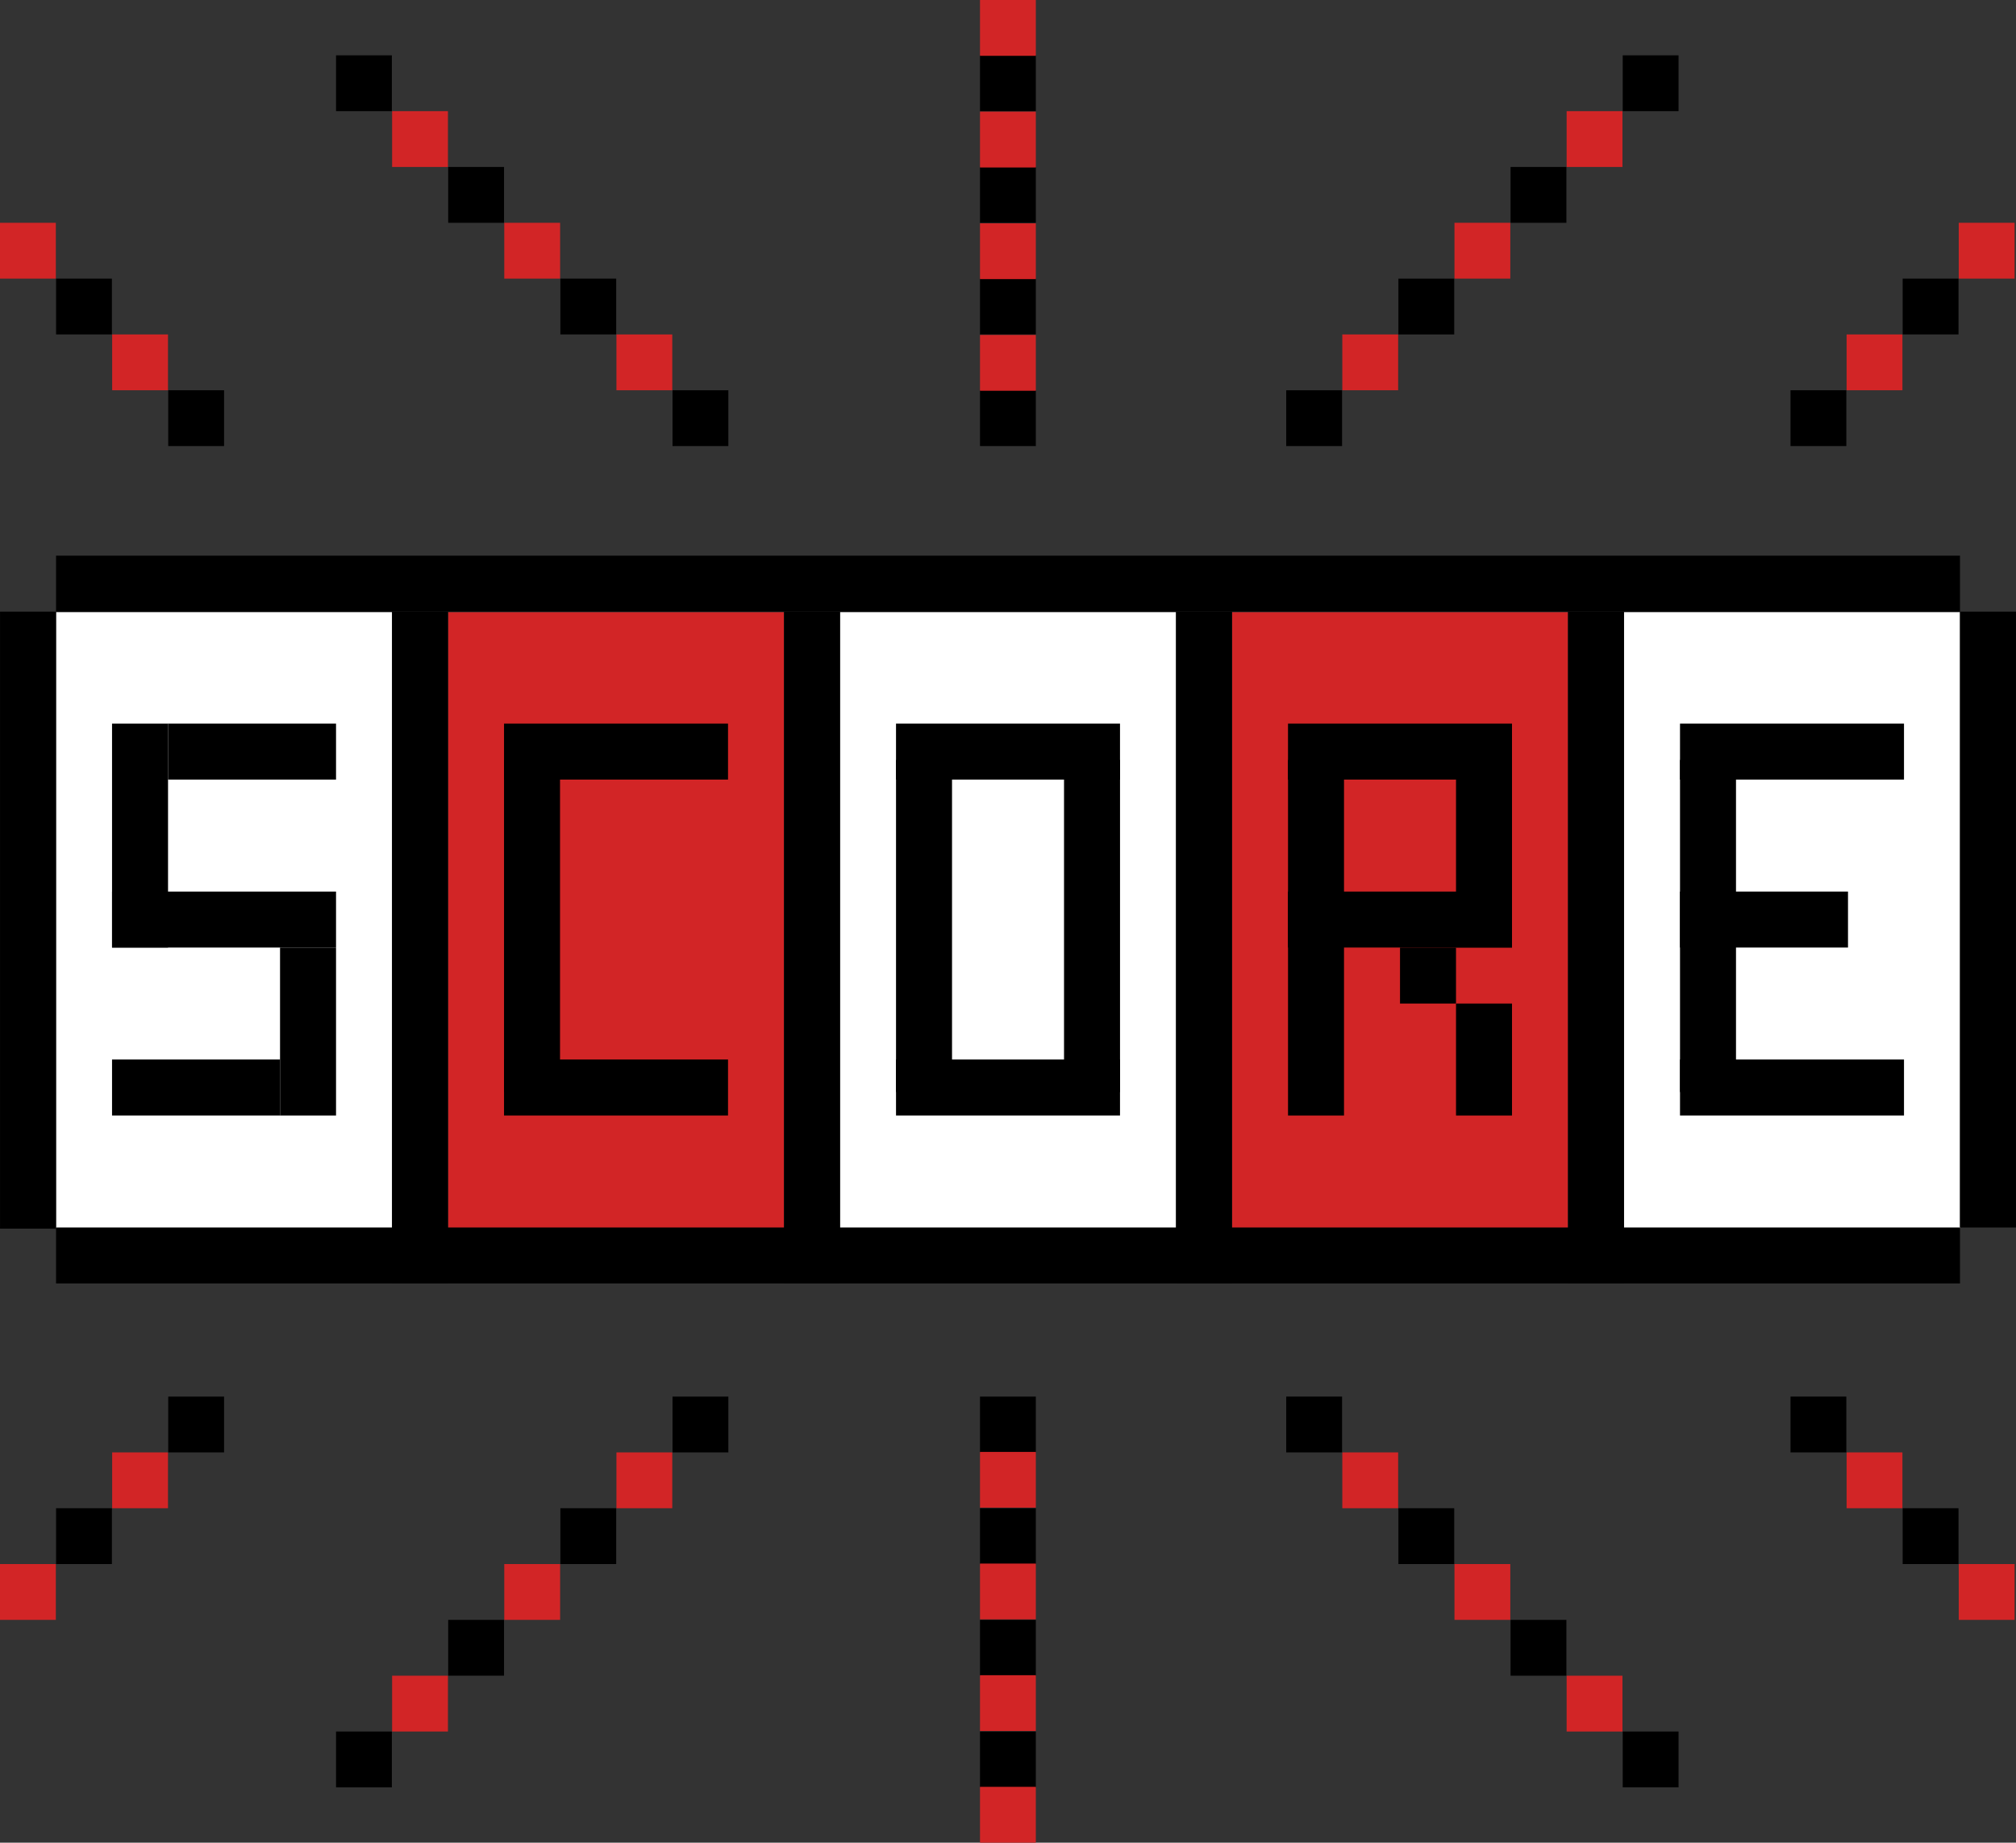 <svg xmlns="http://www.w3.org/2000/svg" width="149.991" height="137.127" viewBox="0 0 149.991 137.127"><rect x="0" y="0" width="149.991" height="137.127" fill="#333333" stroke="none"/><rect width="24.998" height="45.829" transform="translate(33.334 45.56)" fill="#d22526"/><rect width="24.998" height="45.829" transform="translate(4.169 45.56)" fill="#fff"/><rect width="24.998" height="45.829" transform="translate(91.662 45.56)" fill="#d22526"/><rect width="24.998" height="45.829" transform="translate(62.498 45.56)" fill="#fff"/><rect width="24.998" height="45.829" transform="translate(120.826 45.56)" fill="#fff"/><rect width="4.166" height="45.915" transform="translate(0.003 45.517)"/><rect width="4.166" height="49.996" transform="translate(29.167 45.517)"/><rect width="4.166" height="49.996" transform="translate(58.332 45.517)"/><rect width="4.166" height="49.996" transform="translate(87.496 45.517)"/><rect width="4.166" height="141.655" transform="translate(145.824 41.351) rotate(90)"/><rect width="4.166" height="141.655" transform="translate(145.824 91.346) rotate(90)"/><rect width="4.166" height="49.996" transform="translate(116.66 45.517)"/><rect width="4.166" height="45.83" transform="translate(145.824 45.517)"/><rect width="12.499" height="4.166" transform="translate(12.502 53.849)"/><rect width="12.499" height="4.166" transform="translate(8.336 78.847)"/><rect width="16.665" height="4.166" transform="translate(37.5 78.847)"/><rect width="16.665" height="4.166" transform="translate(37.5 53.849)"/><rect width="16.665" height="4.166" transform="translate(12.502 53.85) rotate(90)"/><rect width="12.499" height="4.166" transform="translate(25.001 70.515) rotate(90)"/><rect width="24.716" height="4.166" transform="translate(41.666 56.552) rotate(90)"/><rect width="16.665" height="4.166" transform="translate(66.664 78.847)"/><rect width="16.665" height="4.166" transform="translate(66.664 53.849)"/><rect width="24.716" height="4.166" transform="translate(70.831 56.552) rotate(90)"/><rect width="16.665" height="4.166" transform="translate(124.993 78.847)"/><rect width="16.665" height="4.166" transform="translate(124.993 53.849)"/><rect width="24.716" height="4.166" transform="translate(129.159 56.552) rotate(90)"/><rect width="24.716" height="4.166" transform="translate(83.33 56.552) rotate(90)"/><rect width="16.665" height="4.166" transform="translate(95.828 66.348)"/><rect width="12.499" height="4.166" transform="translate(124.993 66.348)"/><rect width="16.665" height="4.166" transform="translate(95.828 53.849)"/><rect width="26.462" height="4.166" transform="translate(99.995 56.552) rotate(90)"/><rect width="13.963" height="4.166" transform="translate(112.494 56.552) rotate(90)"/><rect width="4.166" height="4.166" transform="translate(108.327 70.515) rotate(90)"/><rect width="8.333" height="4.166" transform="translate(112.494 74.681) rotate(90)"/><rect width="16.665" height="4.166" transform="translate(25.001 70.515) rotate(180)"/><g transform="translate(25.001 103.931)"><rect width="4.154" height="4.154" transform="translate(0 24.925)"/><rect width="4.154" height="4.154" transform="translate(4.172 20.77)" fill="#d22526"/><rect width="4.154" height="4.154" transform="translate(8.345 16.616)"/><rect width="4.154" height="4.154" transform="translate(12.517 12.462)" fill="#d22526"/><rect width="4.154" height="4.154" transform="translate(16.69 8.308)"/><rect width="4.154" height="4.154" transform="translate(20.862 4.154)" fill="#d22526"/><rect width="4.154" height="4.154" transform="translate(25.035 0)"/></g><g transform="translate(0 103.931)"><rect width="4.154" height="4.154" transform="translate(0 12.462)" fill="#d22526"/><rect width="4.154" height="4.154" transform="translate(4.172 8.308)"/><rect width="4.154" height="4.154" transform="translate(8.345 4.154)" fill="#d22526"/><rect width="4.154" height="4.154" transform="translate(12.517 0)"/></g><rect width="4.154" height="4.154" transform="translate(72.912 103.931)"/><rect width="4.154" height="4.154" transform="translate(72.912 108.048)" fill="#d22526"/><rect width="4.154" height="4.154" transform="translate(72.912 112.239)"/><rect width="4.154" height="4.154" transform="translate(72.912 116.357)" fill="#d22526"/><rect width="4.154" height="4.154" transform="translate(72.912 120.547)"/><rect width="4.154" height="4.154" transform="translate(72.912 124.665)" fill="#d22526"/><rect width="4.154" height="4.154" transform="translate(72.912 128.855)"/><rect width="4.154" height="4.154" transform="translate(72.912 132.973)" fill="#d22526"/><g transform="translate(95.696 103.931)"><rect width="4.154" height="4.154" transform="translate(29.189 29.079) rotate(-180)"/><rect width="4.154" height="4.154" transform="translate(25.016 24.925) rotate(-180)" fill="#d22526"/><rect width="4.154" height="4.154" transform="translate(20.844 20.771) rotate(-180)"/><rect width="4.154" height="4.154" transform="translate(16.671 16.616) rotate(-180)" fill="#d22526"/><rect width="4.154" height="4.154" transform="translate(12.499 12.462) rotate(-180)"/><rect width="4.154" height="4.154" transform="translate(8.327 8.308) rotate(-180)" fill="#d22526"/><rect width="4.154" height="4.154" transform="translate(4.154 4.154) rotate(-180)"/></g><g transform="translate(133.214 103.931)"><rect width="4.154" height="4.154" transform="translate(16.671 16.616) rotate(-180)" fill="#d22526"/><rect width="4.154" height="4.154" transform="translate(12.499 12.462) rotate(-180)"/><rect width="4.154" height="4.154" transform="translate(8.327 8.308) rotate(-180)" fill="#d22526"/><rect width="4.154" height="4.154" transform="translate(4.154 4.154) rotate(-180)"/></g><g transform="translate(25.001 4.118)"><rect width="4.154" height="4.154" transform="translate(0 0)"/><rect width="4.154" height="4.154" transform="translate(4.172 4.154)" fill="#d22526"/><rect width="4.154" height="4.154" transform="translate(8.345 8.308)"/><rect width="4.154" height="4.154" transform="translate(12.517 12.462)" fill="#d22526"/><rect width="4.154" height="4.154" transform="translate(16.69 16.616)"/><rect width="4.154" height="4.154" transform="translate(20.862 20.771)" fill="#d22526"/><rect width="4.154" height="4.154" transform="translate(25.035 24.925)"/></g><g transform="translate(0 16.58)"><rect width="4.154" height="4.154" fill="#d22526"/><rect width="4.154" height="4.154" transform="translate(4.172 4.154)"/><rect width="4.154" height="4.154" transform="translate(8.345 8.308)" fill="#d22526"/><rect width="4.154" height="4.154" transform="translate(12.517 12.462)"/></g><rect width="4.154" height="4.154" transform="translate(72.912 29.042)"/><rect width="4.154" height="4.154" transform="translate(72.912 24.925)" fill="#d22526"/><rect width="4.154" height="4.154" transform="translate(72.912 20.734)"/><rect width="4.154" height="4.154" transform="translate(72.912 16.616)" fill="#d22526"/><rect width="4.154" height="4.154" transform="translate(72.912 12.426)"/><rect width="4.154" height="4.154" transform="translate(72.912 8.308)" fill="#d22526"/><rect width="4.154" height="4.154" transform="translate(72.912 4.118)"/><rect width="4.154" height="4.154" transform="translate(72.912)" fill="#d22526"/><g transform="translate(95.696 4.118)"><rect width="4.154" height="4.154" transform="translate(29.189 4.154) rotate(180)"/><rect width="4.154" height="4.154" transform="translate(25.016 8.308) rotate(180)" fill="#d22526"/><rect width="4.154" height="4.154" transform="translate(20.844 12.462) rotate(180)"/><rect width="4.154" height="4.154" transform="translate(16.671 16.616) rotate(180)" fill="#d22526"/><rect width="4.154" height="4.154" transform="translate(12.499 20.771) rotate(180)"/><rect width="4.154" height="4.154" transform="translate(8.327 24.924) rotate(180)" fill="#d22526"/><rect width="4.154" height="4.154" transform="translate(4.154 29.079) rotate(180)"/></g><g transform="translate(133.214 16.58)"><rect width="4.154" height="4.154" transform="translate(16.671 4.154) rotate(180)" fill="#d22526"/><rect width="4.154" height="4.154" transform="translate(12.499 8.308) rotate(180)"/><rect width="4.154" height="4.154" transform="translate(8.327 12.462) rotate(180)" fill="#d22526"/><rect width="4.154" height="4.154" transform="translate(4.154 16.616) rotate(180)"/></g></svg>